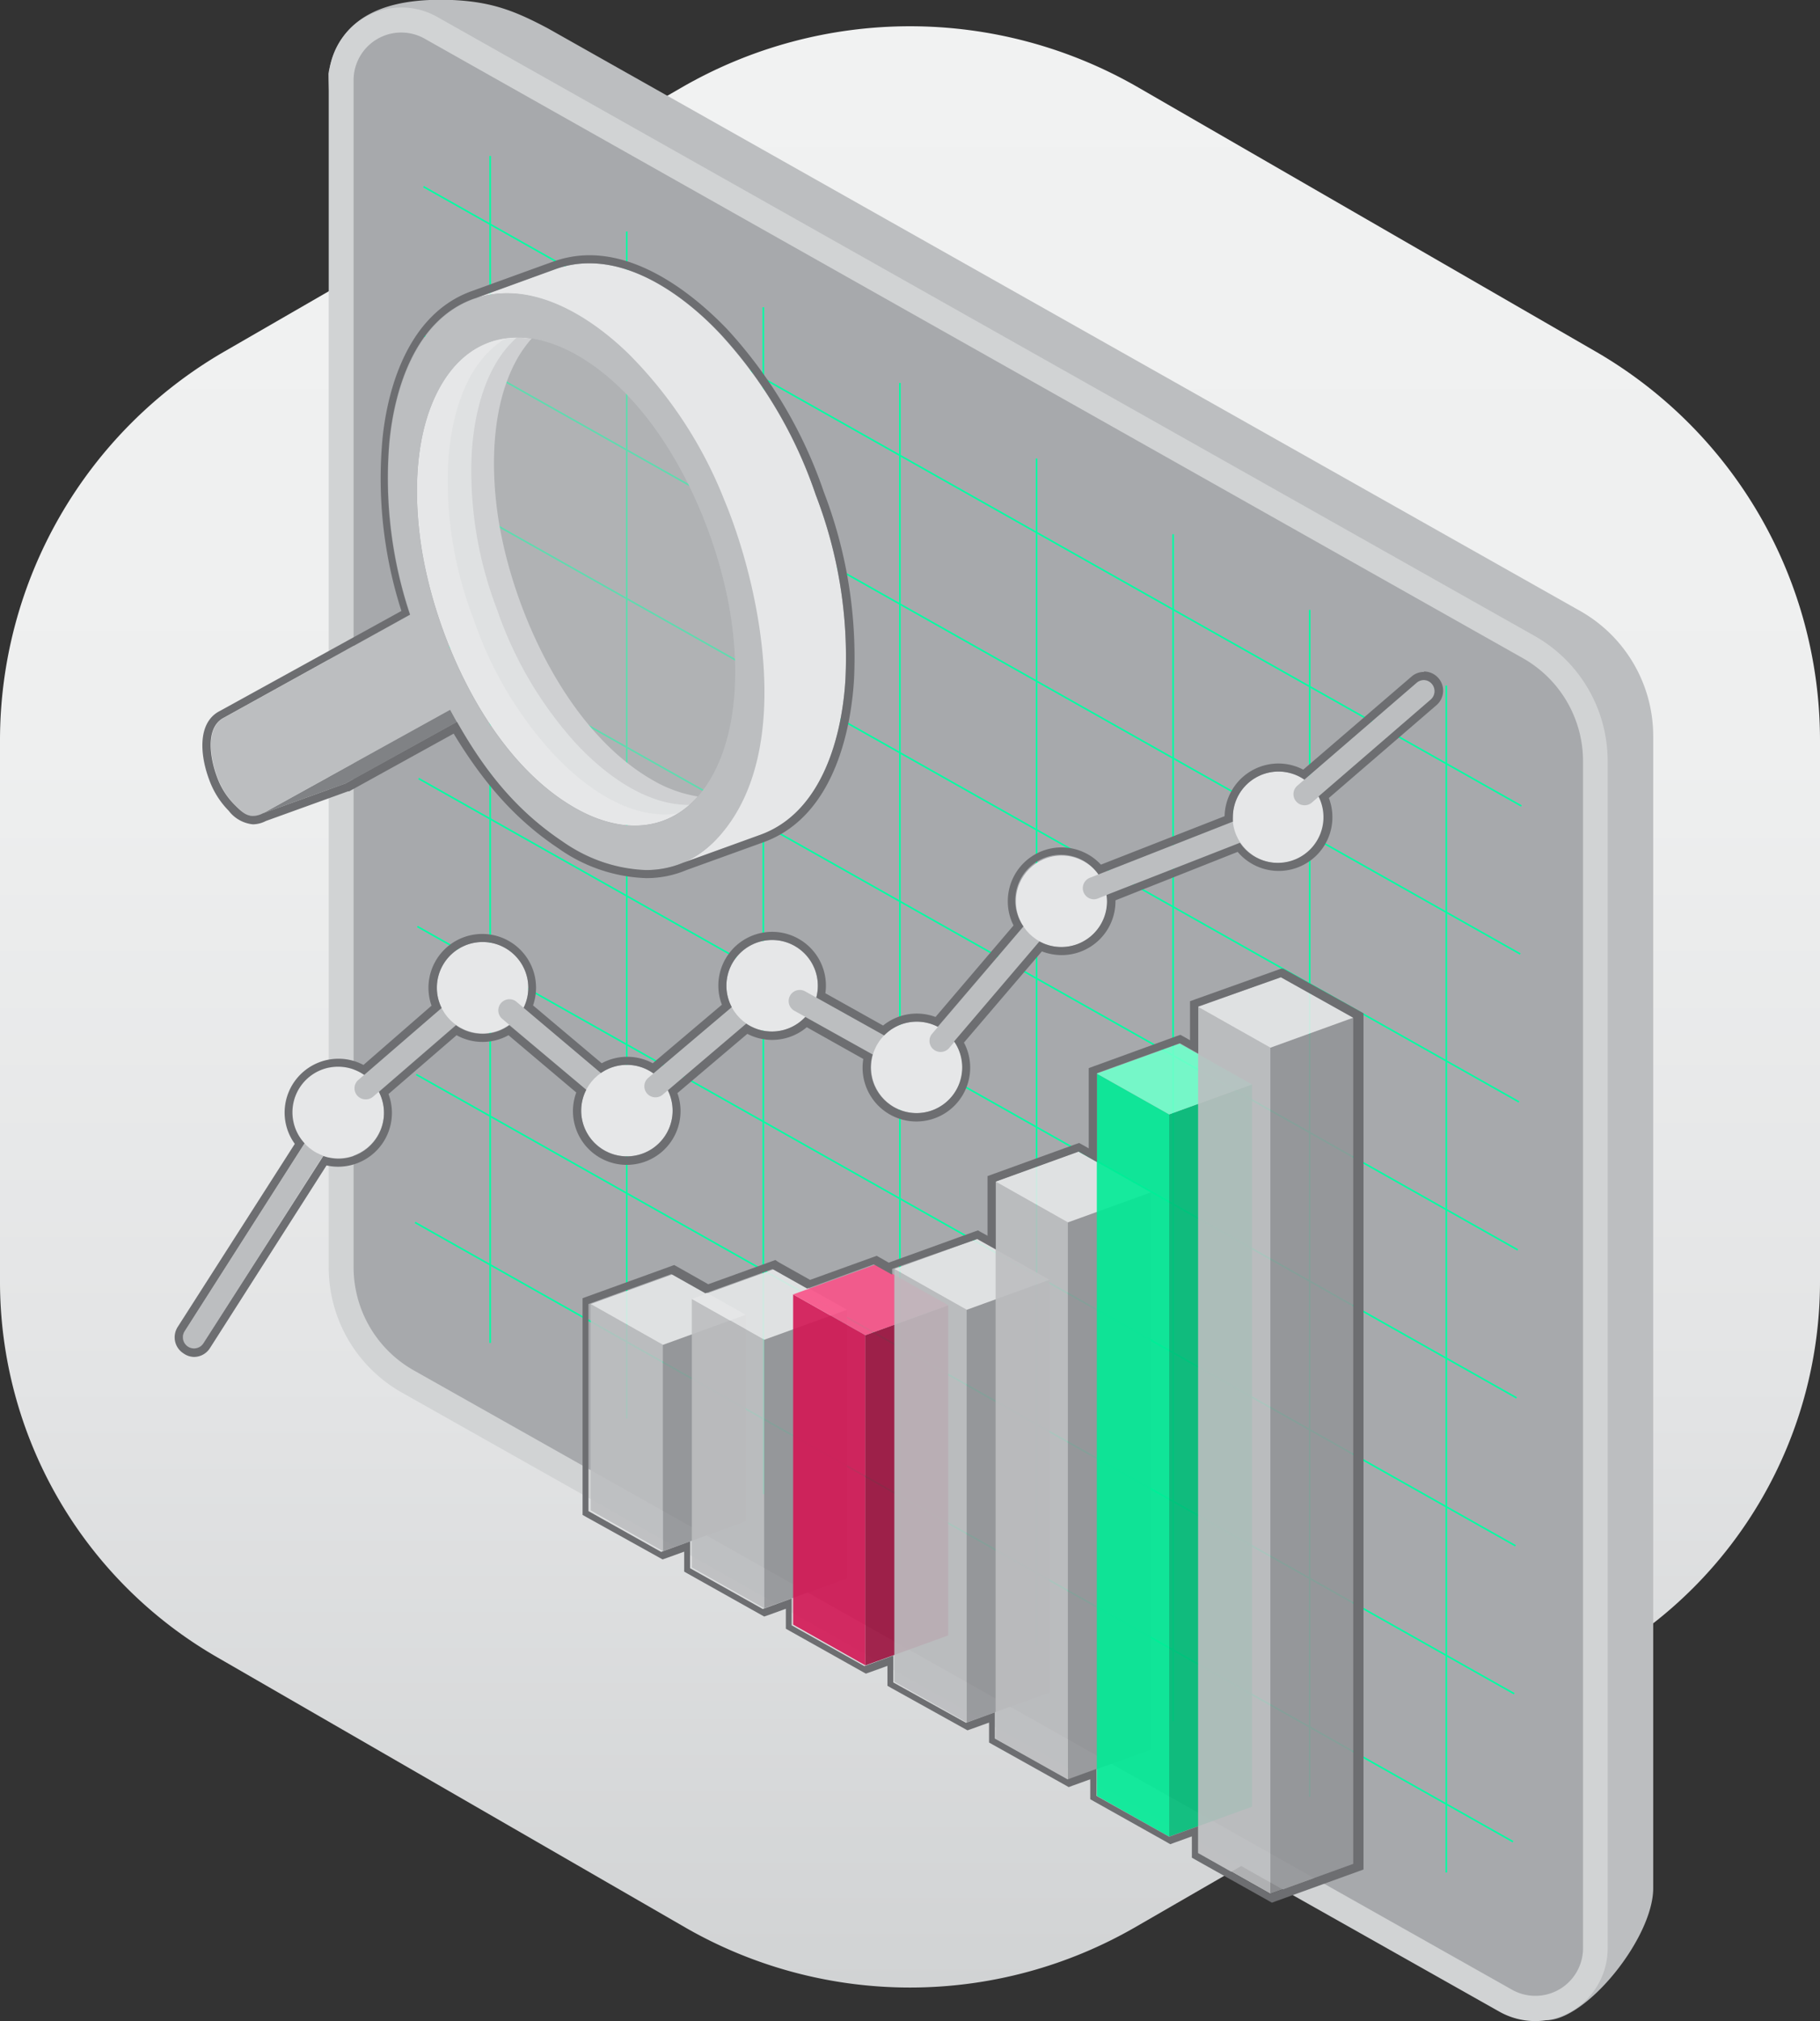 <svg xmlns="http://www.w3.org/2000/svg" xmlns:xlink="http://www.w3.org/1999/xlink" viewBox="0 0 225.34 250.23"><rect x="0" y="0" width="225.34" height="250.23" fill="#333333" stroke="none"/><defs><style>.cls-1{fill:url(#linear-gradient);}.cls-2{fill:#bcbec0;}.cls-17,.cls-3{fill:#d1d3d4;}.cls-18,.cls-4{fill:#a7a9ac;}.cls-5{fill:none;stroke:#00ffa3;stroke-miterlimit:10;stroke-width:0.2px;}.cls-6{opacity:0.9;}.cls-7{fill:#939598;}.cls-8{fill:#e6e7e8;}.cls-9{fill:#d31654;}.cls-10{fill:#9c113e;}.cls-11{fill:#fa5288;}.cls-12{fill:#00eb96;}.cls-13{fill:#00bd78;}.cls-14{fill:#70ffcb;}.cls-15{fill:#6d6e71;}.cls-16{fill:#808285;}.cls-17,.cls-18{opacity:0.3;}</style><linearGradient id="linear-gradient" x1="112.67" y1="3.25" x2="112.67" y2="246.07" gradientUnits="userSpaceOnUse"><stop offset="0" stop-color="#f1f2f2"/><stop offset="0.37" stop-color="#eeefef"/><stop offset="0.69" stop-color="#e3e4e5"/><stop offset="1" stop-color="#d1d3d4"/><stop offset="1" stop-color="#d1d3d4"/></linearGradient></defs><title>jbhjbn3Asset 9</title><g id="Layer_2" data-name="Layer 2"><g id="content"><path class="cls-1" d="M84.42,10.82,27.8,43.51A55.61,55.61,0,0,0,0,91.66v67a53.68,53.68,0,0,0,26.85,46.5l57.91,33.43a55.78,55.78,0,0,0,55.82,0l57.91-33.43a53.68,53.68,0,0,0,26.85-46.5v-67a55.61,55.61,0,0,0-27.8-48.15L140.92,10.82A56.51,56.51,0,0,0,84.42,10.82Z"/><path class="cls-2" d="M191.45,250.12c-1.53,0,1.14-3.41-.22-4.18L55.29,169.26a17.8,17.8,0,0,1-9-15.49L40.66,9.11C41.91,2,47.74-.32,56,0c4.89.22,7.77,1.35,11.87,3.53L195.64,75.64a17.8,17.8,0,0,1,9.05,15.49V233.77C204.69,239.92,196.43,250.12,191.45,250.12Z"/><path class="cls-3" d="M190.07,250.23a9.11,9.11,0,0,1-4.43-1.17L49.7,172.38a17.8,17.8,0,0,1-9-15.49V9.94A9,9,0,0,1,54.11,2.08L190.05,78.76a17.8,17.8,0,0,1,9,15.48v147A9,9,0,0,1,190.07,250.23Z"/><path class="cls-4" d="M196,241.2a5.9,5.9,0,0,1-8.8,5.14L51.24,169.67a14.68,14.68,0,0,1-7.46-12.78V9.94a5.9,5.9,0,0,1,8.8-5.15L188.52,81.47A14.66,14.66,0,0,1,196,94.24Z"/><line class="cls-5" x1="60.69" y1="19.31" x2="60.69" y2="166.26"/><line class="cls-5" x1="77.6" y1="28.67" x2="77.6" y2="175.63"/><line class="cls-5" x1="94.51" y1="38.04" x2="94.51" y2="184.99"/><line class="cls-5" x1="111.42" y1="47.41" x2="111.42" y2="194.36"/><line class="cls-5" x1="128.34" y1="56.77" x2="128.34" y2="203.73"/><line class="cls-5" x1="145.25" y1="66.14" x2="145.25" y2="213.1"/><line class="cls-5" x1="162.16" y1="75.51" x2="162.16" y2="222.46"/><line class="cls-5" x1="179.07" y1="84.88" x2="179.07" y2="231.83"/><line class="cls-5" x1="52.43" y1="23.11" x2="188.37" y2="99.79"/><line class="cls-5" x1="52.28" y1="41.43" x2="188.22" y2="118.11"/><line class="cls-5" x1="52.13" y1="59.75" x2="188.07" y2="136.43"/><line class="cls-5" x1="51.98" y1="78.07" x2="187.92" y2="154.75"/><line class="cls-5" x1="51.83" y1="96.39" x2="187.77" y2="173.07"/><line class="cls-5" x1="51.68" y1="114.71" x2="187.63" y2="191.38"/><line class="cls-5" x1="51.53" y1="133.03" x2="187.48" y2="209.7"/><line class="cls-5" x1="51.39" y1="151.35" x2="187.33" y2="228.02"/><g class="cls-6"><polygon class="cls-2" points="82.08 166.5 82.08 192.05 73.13 187 73.13 161.45 82.08 166.5"/><polygon class="cls-7" points="92.33 188.34 92.33 162.78 82.08 166.5 82.08 192.05 92.33 188.34"/><polygon class="cls-8" points="92.33 162.78 83.38 157.74 73.13 161.45 82.08 166.5 92.33 162.78"/></g><g class="cls-6"><polygon class="cls-2" points="94.62 165.87 94.62 199.12 85.66 194.07 85.66 160.82 94.62 165.87"/><polygon class="cls-7" points="104.87 195.41 104.87 162.16 94.62 165.87 94.62 199.12 104.87 195.41"/><polygon class="cls-8" points="104.87 162.16 95.91 157.11 85.66 160.82 94.62 165.87 104.87 162.16"/></g><g class="cls-6"><polygon class="cls-9" points="107.15 165.31 107.15 206.19 98.2 201.14 98.2 160.26 107.15 165.31"/><polygon class="cls-10" points="117.4 202.48 117.4 161.6 107.15 165.31 107.15 206.19 117.4 202.48"/><polygon class="cls-11" points="117.4 161.6 108.45 156.55 98.2 160.26 107.15 165.31 117.4 161.6"/></g><g class="cls-6"><polygon class="cls-2" points="119.69 162.16 119.69 213.26 110.73 208.21 110.73 157.11 119.69 162.16"/><polygon class="cls-7" points="129.94 209.55 129.94 158.45 119.69 162.16 119.69 213.26 129.94 209.55"/><polygon class="cls-8" points="129.94 158.45 120.98 153.4 110.73 157.11 119.69 162.16 129.94 158.45"/></g><g class="cls-6"><polygon class="cls-2" points="132.22 151.34 132.22 220.33 123.27 215.28 123.27 146.29 132.22 151.34"/><polygon class="cls-7" points="142.47 216.62 142.47 147.63 132.22 151.34 132.22 220.33 142.47 216.62"/><polygon class="cls-8" points="142.47 147.63 133.52 142.58 123.27 146.29 132.22 151.34 142.47 147.63"/></g><g class="cls-6"><polygon class="cls-12" points="144.76 137.97 144.76 227.4 135.8 222.35 135.8 132.92 144.76 137.97"/><polygon class="cls-13" points="155.01 223.69 155.01 134.26 144.76 137.97 144.76 227.4 155.01 223.69"/><polygon class="cls-14" points="155.01 134.26 146.06 129.21 135.8 132.92 144.76 137.97 155.01 134.26"/></g><g class="cls-6"><polygon class="cls-2" points="157.29 129.71 157.29 234.47 148.34 229.42 148.34 124.66 157.29 129.71"/><polygon class="cls-7" points="167.54 230.76 167.54 126 157.29 129.71 157.29 234.47 167.54 230.76"/><polygon class="cls-8" points="167.54 126 158.59 120.95 148.34 124.66 157.29 129.71 167.54 126"/></g><path class="cls-15" d="M158.59,121l8.95,5V230.76l-10.25,3.71-8.95-5.05V226.1l-3.58,1.3-9-5.05V219l-3.58,1.3-9-5.05V212l-3.58,1.3-9-5v-3.32l-3.58,1.3-9-5.05v-3.32l-3.58,1.3-9-5.05v-3.32l-3.58,1.3-9-5.05V161.45l10.25-3.71,4.22,2.38,8.31-3,4.3,2.42,8.24-3,2.28,1.28v-.72L121,153.4l2.29,1.28v-8.39l10.25-3.71,2.28,1.29v-11l10.26-3.71,2.28,1.29v-5.84L158.59,121m.09-1.09-.43.15L148,123.72l-.66.24v4.83l-.79-.45-.4-.22-.44.15L135.46,132l-.66.24v9.94l-.79-.45-.4-.22-.43.15-10.25,3.71-.66.24V153l-.79-.44-.4-.23-.44.16-10.25,3.71-.35.13-1.1-.63-.4-.22-.43.16-7.81,2.82-3.9-2.19L96,156l-.44.16L87.69,159l-3.82-2.16-.4-.22-.43.16-10.25,3.71-.66.24v26.83l.51.29,9,5,.4.22.43-.15,2.24-.81v2.47l.51.29,9,5.05.4.22.44-.15,2.24-.81v2.47l.51.29,9,5.05.4.22.43-.15,2.24-.81v2.47l.51.29,9,5,.4.22.43-.15,2.24-.81v2.47l.51.29,8.95,5,.4.23.43-.16,2.24-.81v2.47l.51.29,9,5.05.4.23.43-.16,2.24-.81V230l.51.29,9,5.05.4.23.43-.16,10.25-3.71.66-.24v-106l-.5-.29-9-5-.4-.22Z"/><path class="cls-2" d="M24,167a1.36,1.36,0,0,1-.74-.22,1.38,1.38,0,0,1-.42-1.9l15.66-24.55a1.38,1.38,0,0,1,2.32,1.48L25.18,166.31A1.37,1.37,0,0,1,24,167Z"/><circle class="cls-8" cx="41.88" cy="137.74" r="5.66"/><path class="cls-2" d="M45.27,136.11a1.37,1.37,0,0,1-.9-2.41L55.61,124a1.38,1.38,0,1,1,1.8,2.08l-11.24,9.72A1.39,1.39,0,0,1,45.27,136.11Z"/><circle class="cls-8" cx="59.75" cy="122.29" r="5.66"/><path class="cls-2" d="M74.36,136a1.38,1.38,0,0,1-.89-.33l-11.36-9.59a1.38,1.38,0,0,1,1.78-2.1l11.36,9.59a1.38,1.38,0,0,1-.89,2.43Z"/><circle class="cls-8" cx="77.62" cy="137.5" r="5.66"/><path class="cls-2" d="M81.16,135.86a1.37,1.37,0,0,1-.89-2.42l11.45-9.71a1.38,1.38,0,1,1,1.78,2.1l-11.45,9.7A1.38,1.38,0,0,1,81.16,135.86Z"/><circle class="cls-8" cx="95.6" cy="122.05" r="5.66"/><path class="cls-2" d="M109.68,131.25a1.34,1.34,0,0,1-.67-.17l-10.66-5.94a1.37,1.37,0,1,1,1.34-2.4l10.66,5.94a1.37,1.37,0,0,1-.67,2.57Z"/><circle class="cls-8" cx="113.51" cy="132.15" r="5.66"/><path class="cls-2" d="M116.42,130.24a1.37,1.37,0,0,1-1-2.27l12.4-14.54a1.38,1.38,0,0,1,2.1,1.79l-12.41,14.54A1.37,1.37,0,0,1,116.42,130.24Z"/><circle class="cls-8" cx="131.44" cy="111.59" r="5.66"/><path class="cls-2" d="M135.43,111.34a1.38,1.38,0,0,1-.5-2.66l19.27-7.57a1.37,1.37,0,1,1,1,2.56l-19.27,7.57A1.44,1.44,0,0,1,135.43,111.34Z"/><circle class="cls-8" cx="158.28" cy="101.19" r="5.66"/><path class="cls-2" d="M161.48,99.7a1.35,1.35,0,0,1-1-.48,1.38,1.38,0,0,1,.14-1.94l14.8-12.76a1.38,1.38,0,0,1,1.8,2.09l-14.8,12.76A1.39,1.39,0,0,1,161.48,99.7Z"/><path class="cls-15" d="M176.28,84.19a1.35,1.35,0,0,1,1,.48,1.38,1.38,0,0,1-.14,1.94l-13.89,12a5.66,5.66,0,0,1-9.73,5.74L137,110.81a6.65,6.65,0,0,1,.06.78,5.66,5.66,0,0,1-5.66,5.66,5.59,5.59,0,0,1-2.71-.69l-10.56,12.38a5.66,5.66,0,1,1-10.32,3.21,6,6,0,0,1,.23-1.59l-8.34-4.65a5.66,5.66,0,0,1-7.31.83L82.69,135a5.72,5.72,0,0,1,.59,2.51,5.66,5.66,0,1,1-11.32,0,5.59,5.59,0,0,1,.63-2.58l-9.53-8A5.58,5.58,0,0,1,59.75,128a5.69,5.69,0,0,1-3.3-1.06l-9.54,8.25a5.66,5.66,0,0,1-5,8.26,5.59,5.59,0,0,1-1.88-.33L25.18,166.31a1.37,1.37,0,0,1-1.9.42,1.38,1.38,0,0,1-.42-1.9l14.85-23.28a5.65,5.65,0,0,1,7.38-8.47l9.59-8.29a5.55,5.55,0,0,1-.59-2.5,5.66,5.66,0,1,1,11.32,0,5.59,5.59,0,0,1-.58,2.48l9.57,8.08a5.62,5.62,0,0,1,6.5.05l9.7-8.21a5.66,5.66,0,1,1,10.66-2.64,5.76,5.76,0,0,1-.19,1.45l8.4,4.69a5.65,5.65,0,0,1,6.63-1.07l10.61-12.42a5.65,5.65,0,0,1,9.29-6.44l16.65-6.54a4.58,4.58,0,0,1,0-.53,5.65,5.65,0,0,1,8.85-4.67l13.91-12a1.39,1.39,0,0,1,.9-.33m0-1a2.33,2.33,0,0,0-1.55.58L161.36,95.29a6.59,6.59,0,0,0-3.08-.76,6.67,6.67,0,0,0-6.66,6.52l-15.31,6a6.65,6.65,0,0,0-11.53,4.53,6.55,6.55,0,0,0,.71,3l-9.66,11.33a6.62,6.62,0,0,0-6.49,1.06l-7.15-4a6,6,0,0,0,.07-.94,6.66,6.66,0,0,0-13.32,0,6.54,6.54,0,0,0,.44,2.36l-8.56,7.25a6.64,6.64,0,0,0-6.32,0L66,124.48a6.8,6.8,0,0,0,.37-2.19,6.66,6.66,0,1,0-12.94,2.22L45,131.85a6.53,6.53,0,0,0-3.1-.77,6.67,6.67,0,0,0-6.66,6.66,6.57,6.57,0,0,0,1.26,3.88L22,164.29a2.4,2.4,0,0,0-.32,1.79,2.36,2.36,0,0,0,1.05,1.49A2.31,2.31,0,0,0,24,168a2.34,2.34,0,0,0,2-1.1l14.43-22.61a6.27,6.27,0,0,0,1.43.16,6.66,6.66,0,0,0,6.24-9l8.43-7.28a6.64,6.64,0,0,0,6.43,0l8.39,7.09a6.66,6.66,0,1,0,12.91,2.3,6.45,6.45,0,0,0-.39-2.22L92.53,128a6.65,6.65,0,0,0,7.36-.82l7,3.93a6.56,6.56,0,0,0-.09,1.08,6.66,6.66,0,1,0,13.32,0,6.57,6.57,0,0,0-.77-3.11L129,117.79a6.83,6.83,0,0,0,2.45.46,6.66,6.66,0,0,0,6.66-6.66.49.49,0,0,0,0-.12l15.13-6a6.65,6.65,0,0,0,11.29-6.67l13.32-11.49a2.37,2.37,0,0,0-1.55-4.17Z"/><path class="cls-16" d="M56.57,89.37,42.78,97,32.53,100.7,55.74,87.87h0c.28.51.55,1,.83,1.5Z"/><path class="cls-8" d="M68.78,33.33,59,36.88c7.08-2.23,14.31,2.62,18.8,7A53.23,53.23,0,0,1,89.55,62c4.4,10.54,8.75,30.88-.47,41.45a12.64,12.64,0,0,1-4.75,3.5l9.8-3.55h0c7.79-2.82,10.15-12.49,10.54-19.29A55.82,55.82,0,0,0,101,61.27,55.73,55.73,0,0,0,89.22,41.41c-4.66-5-12.66-10.9-20.44-8.08Z"/><path class="cls-8" d="M86.39,98.61c-3.89,4.41-9.53,4.61-15.07,1.49-10.92-6.16-17.64-21.64-19.24-33-.84-6-.76-13.53,2.39-19.19,2.71-4.87,6.86-6.72,11.36-6A15.11,15.11,0,0,0,64,44.49c-3.14,5.65-3.23,13.19-2.38,19.19C63.25,75,70,90.47,80.9,96.64A16.27,16.27,0,0,0,86.39,98.61Z"/><path class="cls-17" d="M88.25,96a12.43,12.43,0,0,1-4.3,4.7c-6.2,1-12.2-3.78-15.8-7.75a47.47,47.47,0,0,1-9.54-16.36,47.68,47.68,0,0,1-3.15-18.69c.22-5.35,1.8-12.82,7.15-16a14,14,0,0,1,8.77,2C82.31,50,89,65.52,90.63,76.84,91.48,82.84,91.39,90.37,88.25,96Z"/><path class="cls-18" d="M88.19,96.05a13.47,13.47,0,0,1-2.82,3.6c-5.65.08-11-4.23-14.3-7.87A47.84,47.84,0,0,1,61.52,75.4a47.73,47.73,0,0,1-3.14-18.69c.19-4.79,1.48-11.29,5.61-14.92a15,15,0,0,1,7.34,2.12c10.92,6.16,17.64,21.63,19.24,33C91.42,82.86,91.33,90.4,88.19,96.05Z"/><path class="cls-2" d="M89.68,61.91a53.25,53.25,0,0,0-11.75-18c-4.6-4.53-12.08-9.52-19.31-6.87s-9.77,11.3-10.38,17.74A53.23,53.23,0,0,0,50.8,76.1l-23,12.73c-2.55,1.27-1.62,5.45-.89,7.36A9.26,9.26,0,0,0,29,99.56c1.07,1.07,1.91,2,3.56,1.14L55.73,87.87c3.55,6.57,7.53,12.06,13.91,16.32,6.22,4.14,14,5.55,19.57-.83C98.42,92.78,94.08,72.45,89.68,61.91ZM88.19,96.05c-3.79,6.82-10.4,7.71-16.86,4.06C60.4,94,53.68,78.47,52.08,67.16c-.85-6-.76-13.54,2.38-19.19,3.8-6.82,10.41-7.71,16.87-4.07,10.92,6.17,17.65,21.64,19.24,33C91.42,82.86,91.33,90.39,88.19,96.05Z"/><path class="cls-15" d="M73,32.6c6.36,0,12.45,4.72,16.27,8.81A55.73,55.73,0,0,1,101,61.27a55.82,55.82,0,0,1,3.68,22.79c-.39,6.8-2.75,16.47-10.54,19.29l-9.58,3.47a11.81,11.81,0,0,1-4.59.9,19.07,19.07,0,0,1-10.31-3.53c-5.89-3.94-9.73-8.91-13.08-14.82L42.78,97l-10.25,3.7h0a2.73,2.73,0,0,1-1.19.32c-.94,0-1.59-.68-2.37-1.46a9.26,9.26,0,0,1-2.1-3.37c-.73-1.91-1.66-6.09.89-7.36l23-12.73a53.23,53.23,0,0,1-2.56-21.35c.61-6.44,3.12-15.08,10.38-17.74l.44-.14H59l9.77-3.55h0A12.26,12.26,0,0,1,73,32.6m0-1a13.26,13.26,0,0,0-4.51.79l-1.09.39h0l-8.68,3.15h0l-.39.14c-8.66,3.16-10.6,14-11,18.57a53.61,53.61,0,0,0,2.37,21L27.27,88c-2.87,1.41-2.52,5.51-1.35,8.59a10.5,10.5,0,0,0,2.33,3.72l.06.06a4.3,4.3,0,0,0,3,1.69,3.55,3.55,0,0,0,1.6-.41l10.19-3.68.07,0,.07,0,12.93-7.14C60,97.16,64,101.6,69.09,105A19.92,19.92,0,0,0,80,108.72a12.74,12.74,0,0,0,5-1l9.55-3.45c9.24-3.35,10.9-15.22,11.19-20.17a57,57,0,0,0-3.74-23.19A56.85,56.85,0,0,0,90,40.72C87.38,38,80.59,31.6,73,31.6Z"/></g></g></svg>